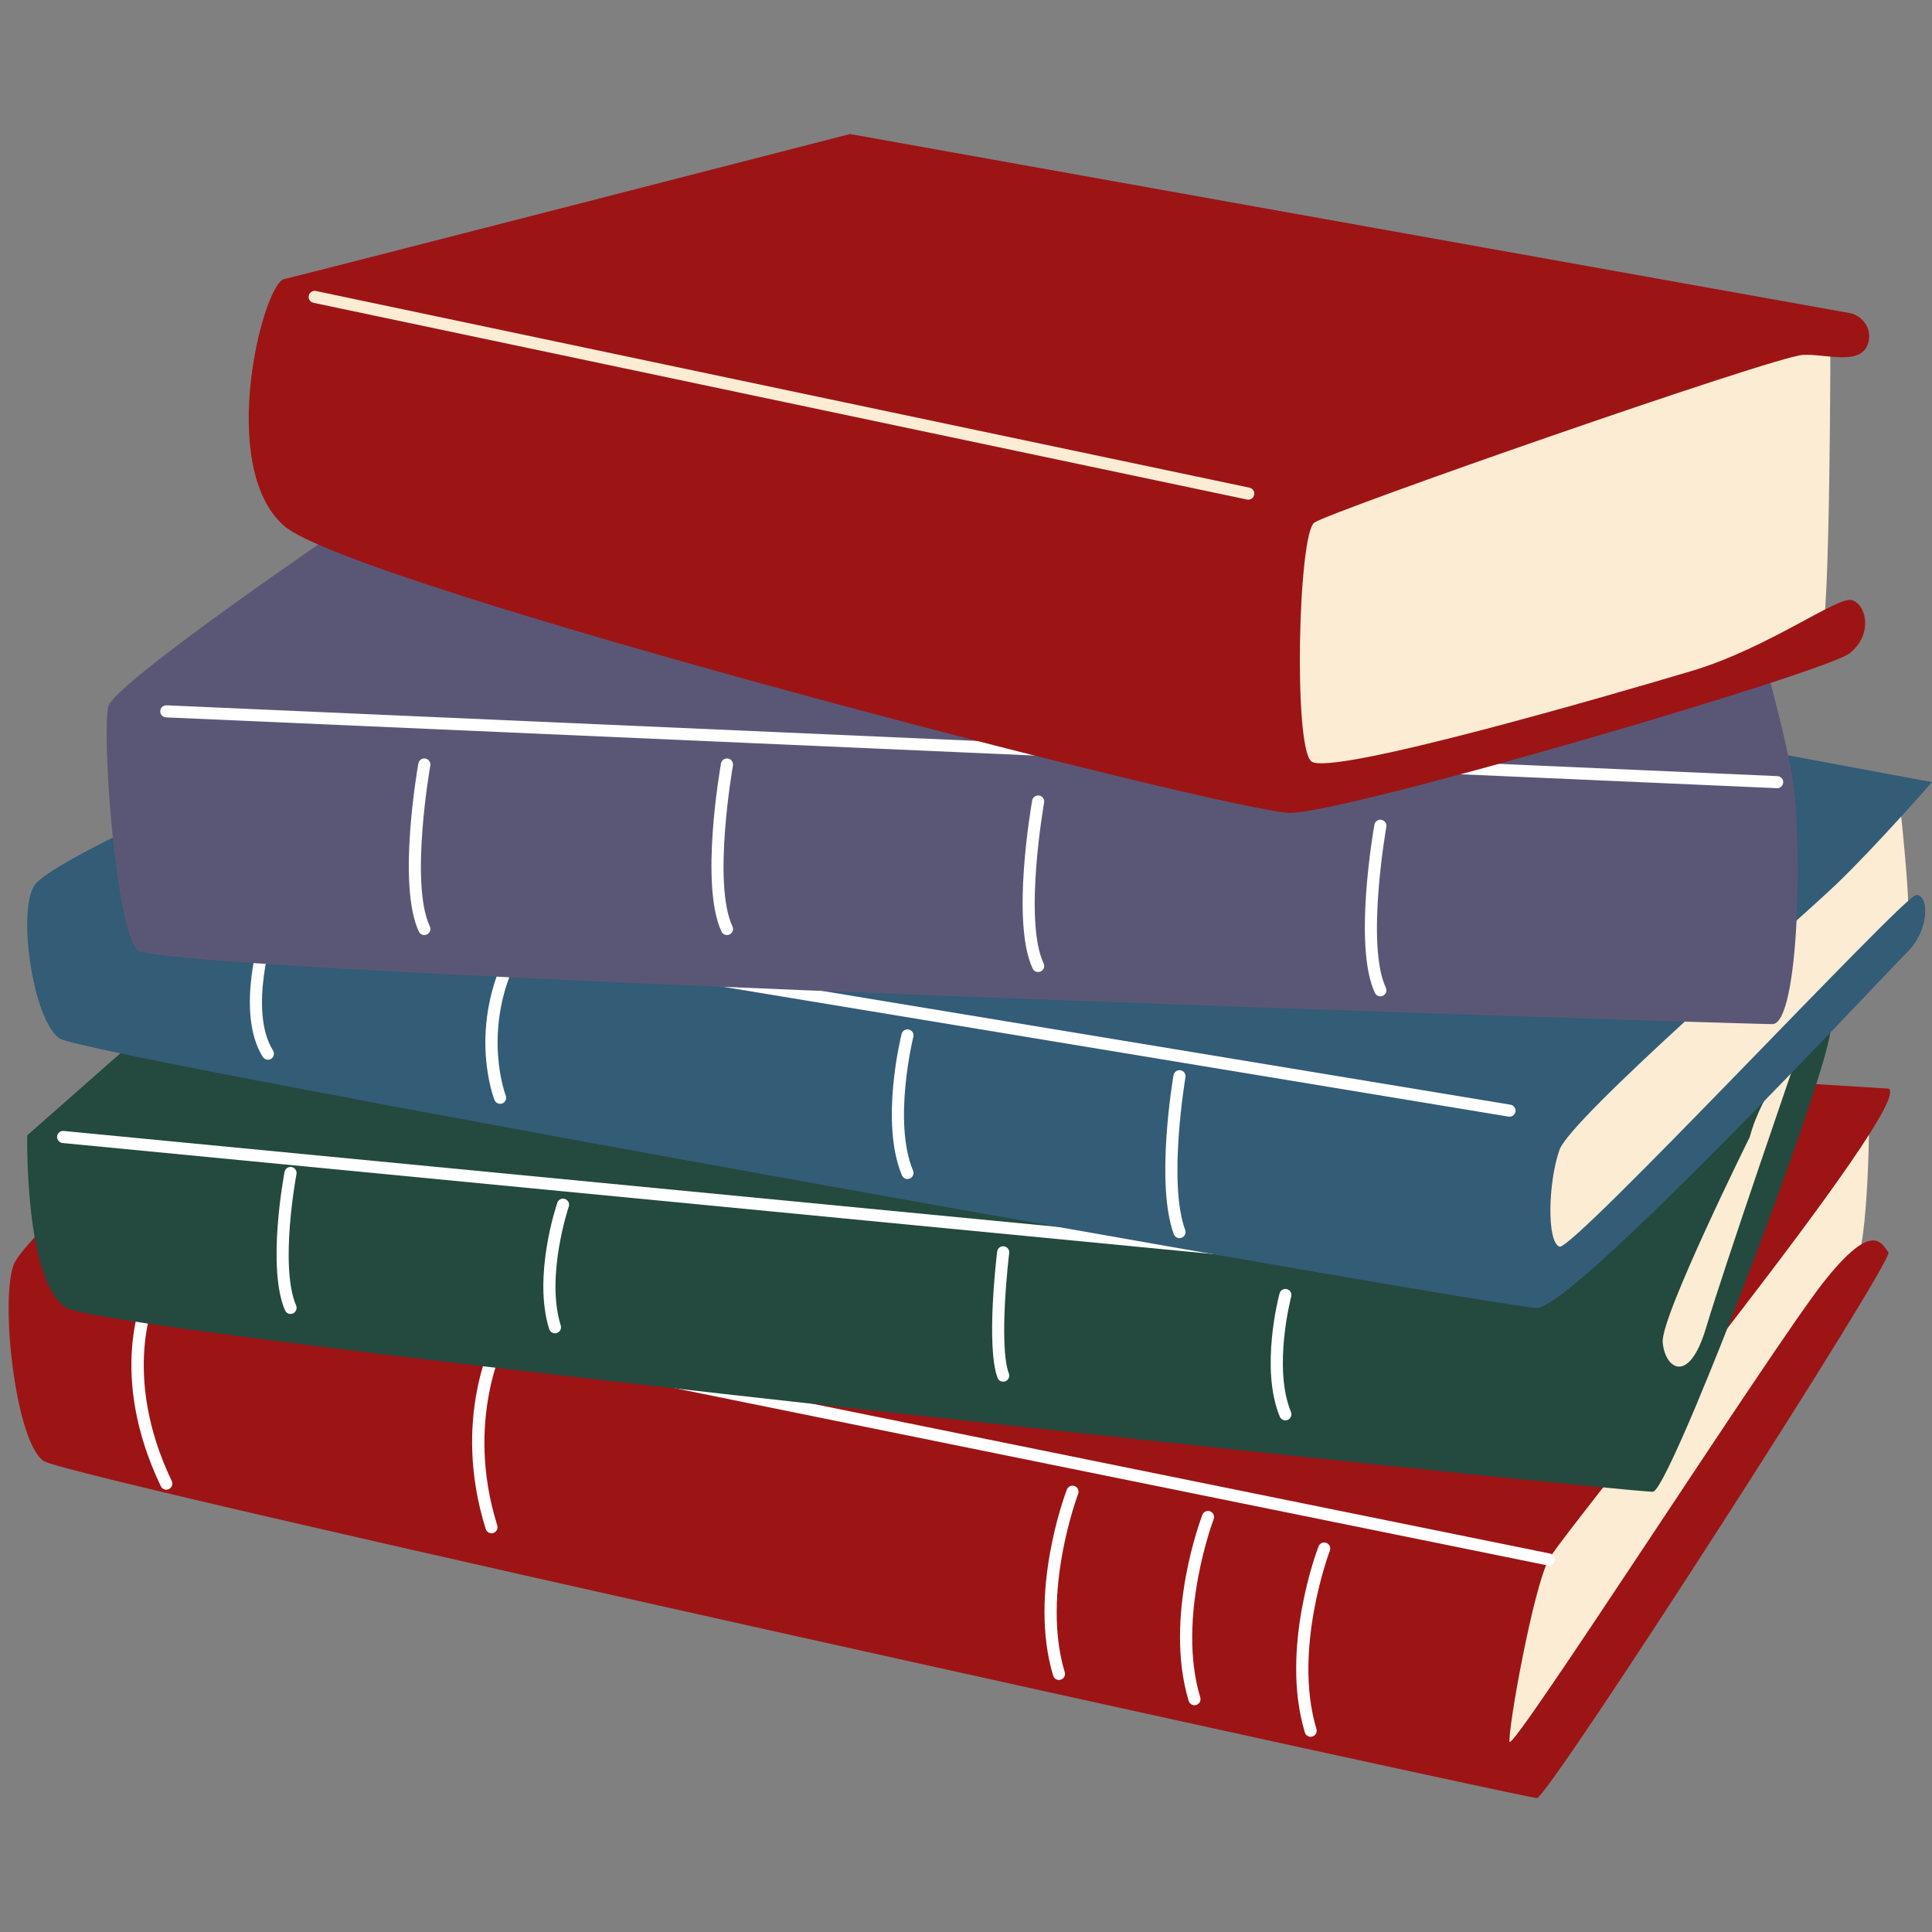 <svg class="icon icon-library"
xmlns="http://www.w3.org/2000/svg" 
xmlns:xlink="http://www.w3.org/1999/xlink" 
width="500" 
viewBox="0 0 375 375" 
height="500">
  <rect x="0" y="0" width="375" height="375" fill="#808080" stroke="none"/>
  <defs>
    <clipPath id="cbfe5ab01a">
      <path d="M 1 192 L 367 192 L 367 349.266 L 1 349.266 Z M 1 192 " clip-rule="nonzero"/>
    </clipPath>
    <clipPath id="b3cc06e9b4">
      <path d="M 48 26.016 L 363 26.016 L 363 158 L 48 158 Z M 48 26.016 " clip-rule="nonzero"/>
    </clipPath>
  </defs>
  <path fill="#fdecd4" d="M 362.828 215.578 C 362.828 215.578 362.789 241.977 359.977 245.727 C 357.16 249.477 299.258 340.246 294.875 340.246 C 290.488 340.246 285.484 343.379 285.484 331.793 C 285.484 320.207 302.469 266.168 362.828 215.57 Z M 362.828 215.578 " fill-opacity="1" fill-rule="nonzero"/>
  <g clip-path="url(#cbfe5ab01a)">
    <path class ="book-five-lowest"
    fill="#9d1415" d="M 366.547 211.297 L 61.078 192.418 C 61.078 192.418 5.051 237.898 2.551 245.727 C 0.047 253.555 3.18 280.156 8.5 283.598 C 13.82 287.039 296.125 349.008 298.316 349.008 C 300.504 349.008 367.793 244.473 366.547 243.062 C 365.305 241.652 363.734 236.328 353.719 249.168 C 343.703 261.996 293.312 340.555 293.004 338.059 C 292.691 335.559 297.578 308.32 300.605 302.691 C 303.645 297.062 372.188 213.801 366.547 211.305 Z M 366.547 211.297 " fill-opacity="1" fill-rule="nonzero"/>
  </g>
  <path class="book-five-lines" fill="#ffffff" d="M 32.281 289.156 C 31.844 289.156 31.422 288.91 31.219 288.488 C 20.766 266.637 27.785 251.492 28.086 250.855 C 28.363 250.27 29.07 250.023 29.648 250.301 C 30.234 250.578 30.48 251.285 30.203 251.863 C 30.113 252.055 23.406 266.723 33.336 287.469 C 33.613 288.055 33.367 288.75 32.781 289.031 C 32.613 289.109 32.445 289.148 32.273 289.148 Z M 32.281 289.156 " fill-opacity="1" fill-rule="nonzero"/>
  <path class="book-five-lines" fill="#ffffff" d="M 95.398 297.602 C 94.898 297.602 94.438 297.277 94.281 296.777 C 87.531 275.266 95.789 259.691 96.145 259.039 C 96.453 258.469 97.168 258.262 97.738 258.57 C 98.309 258.883 98.516 259.594 98.207 260.164 C 98.125 260.316 90.086 275.566 96.516 296.078 C 96.707 296.695 96.367 297.355 95.746 297.555 C 95.629 297.594 95.512 297.609 95.398 297.609 Z M 95.398 297.602 " fill-opacity="1" fill-rule="nonzero"/>
  <path class="book-five-lines" fill="#ffffff" d="M 205.547 326.082 C 205.039 326.082 204.582 325.758 204.422 325.25 C 199.543 309.09 206.77 289.934 207.078 289.125 C 207.309 288.523 207.988 288.211 208.594 288.449 C 209.195 288.68 209.496 289.363 209.266 289.965 C 209.195 290.156 202.027 309.188 206.664 324.57 C 206.855 325.188 206.5 325.848 205.879 326.027 C 205.77 326.059 205.652 326.074 205.539 326.074 Z M 205.547 326.082 " fill-opacity="1" fill-rule="nonzero"/>
  <path class="book-five-lines" fill="#ffffff" d="M 231.852 330.984 C 231.344 330.984 230.883 330.66 230.723 330.152 C 225.848 313.992 233.07 294.832 233.379 294.023 C 233.609 293.422 234.293 293.113 234.895 293.352 C 235.496 293.582 235.797 294.262 235.57 294.867 C 235.496 295.055 228.328 314.086 232.969 329.469 C 233.156 330.09 232.801 330.746 232.184 330.93 C 232.07 330.961 231.953 330.977 231.844 330.977 Z M 231.852 330.984 " fill-opacity="1" fill-rule="nonzero"/>
  <path class="book-five-lines" fill="#ffffff" d="M 254.402 337.105 C 253.895 337.105 253.434 336.781 253.273 336.273 C 248.398 320.113 255.613 300.957 255.93 300.148 C 256.16 299.543 256.844 299.234 257.445 299.473 C 258.047 299.703 258.352 300.383 258.121 300.988 C 258.047 301.176 250.879 320.207 255.52 335.59 C 255.711 336.211 255.352 336.867 254.734 337.051 C 254.625 337.082 254.504 337.098 254.395 337.098 Z M 254.402 337.105 " fill-opacity="1" fill-rule="nonzero"/>
  <path class="book-five-lines" fill="#ffffff" d="M 300.598 303.867 C 300.52 303.867 300.441 303.867 300.359 303.84 L 116.023 266.406 C 115.391 266.281 114.977 265.66 115.105 265.02 C 115.23 264.383 115.848 263.973 116.492 264.098 L 300.828 301.535 C 301.461 301.66 301.875 302.281 301.75 302.914 C 301.637 303.469 301.145 303.859 300.598 303.859 Z M 300.598 303.867 " fill-opacity="1" fill-rule="nonzero"/>
  <path class="book-four" 
  fill="#24493f" d="M 329.508 272.094 C 325.211 282.328 321.824 289.457 320.852 289.543 C 317.41 289.855 21.012 258.875 12.875 253.863 C 4.742 248.852 5.281 220.375 5.281 220.375 L 32.281 196.586 C 32.281 196.586 353.082 195.652 355.273 198.777 C 356.844 201.012 340.301 246.352 329.5 272.086 Z M 329.508 272.094 " fill-opacity="1" fill-rule="nonzero"/>
  <path class="book-four-lines" fill="#ffffff" d="M 56.387 255.035 C 55.926 255.035 55.496 254.766 55.309 254.32 C 51.762 245.957 55.094 228.211 55.234 227.457 C 55.355 226.824 55.973 226.402 56.609 226.52 C 57.242 226.641 57.664 227.258 57.543 227.895 C 57.512 228.066 54.203 245.688 57.473 253.402 C 57.727 253.996 57.449 254.688 56.844 254.941 C 56.695 255.004 56.543 255.035 56.387 255.035 Z M 56.387 255.035 " fill-opacity="1" fill-rule="nonzero"/>
  <path class="book-four-lines" fill="#ffffff" d="M 107.715 258.793 C 107.215 258.793 106.754 258.469 106.594 257.969 C 103.391 247.707 107.977 234.031 108.172 233.453 C 108.379 232.84 109.047 232.508 109.664 232.723 C 110.273 232.93 110.609 233.594 110.395 234.211 C 110.348 234.348 105.859 247.75 108.84 257.273 C 109.031 257.891 108.688 258.547 108.07 258.738 C 107.953 258.777 107.832 258.793 107.723 258.793 Z M 107.715 258.793 " fill-opacity="1" fill-rule="nonzero"/>
  <path class="book-four-lines" fill="#ffffff" d="M 194.715 268.184 C 194.238 268.184 193.789 267.891 193.613 267.414 C 191.355 261.27 193.453 243.672 193.551 242.926 C 193.629 242.285 194.207 241.824 194.859 241.906 C 195.5 241.984 195.961 242.57 195.883 243.211 C 195.859 243.387 193.75 260.992 195.816 266.605 C 196.039 267.215 195.73 267.891 195.121 268.113 C 194.984 268.16 194.852 268.184 194.715 268.184 Z M 194.715 268.184 " fill-opacity="1" fill-rule="nonzero"/>
  <path class="book-four-lines" fill="#ffffff" d="M 249.492 275.691 C 249.031 275.691 248.598 275.422 248.406 274.969 C 244.543 265.637 248.199 251.648 248.359 251.055 C 248.527 250.43 249.168 250.055 249.793 250.223 C 250.422 250.391 250.793 251.031 250.625 251.656 C 250.586 251.793 247.02 265.473 250.578 274.066 C 250.824 274.668 250.539 275.352 249.945 275.598 C 249.793 275.66 249.645 275.684 249.492 275.684 Z M 249.492 275.691 " fill-opacity="1" fill-rule="nonzero"/>
  <path class="book-four-lines" fill="#ffffff" d="M 244.172 244.242 C 244.172 244.242 244.094 244.242 244.062 244.242 L 12.141 221.859 C 11.496 221.797 11.02 221.223 11.086 220.574 C 11.148 219.934 11.719 219.457 12.367 219.52 L 244.281 241.895 C 244.926 241.961 245.402 242.531 245.336 243.18 C 245.281 243.793 244.766 244.242 244.172 244.242 Z M 244.172 244.242 " fill-opacity="1" fill-rule="nonzero"/>
  <path class="book-four-pages" 
  fill="#fdecd4" d="M 339.629 220.691 C 339.629 220.691 322.414 255.434 322.73 260.445 C 323.039 265.453 327.734 269.207 331.176 257.629 C 334.617 246.051 348.953 204.523 348.953 204.523 C 348.953 204.523 342.133 211.305 339.629 220.691 Z M 339.629 220.691 " fill-opacity="1" fill-rule="nonzero"/>
  <path class="book-three-pages" 
  fill="#fdecd4" d="M 368.531 153.887 C 368.531 153.887 371.172 177.254 370.203 179.062 C 369.234 180.871 307.609 246.383 301.906 245.551 C 296.207 244.719 296.34 223.293 298.012 219.121 C 299.688 214.953 368.539 153.887 368.539 153.887 Z M 368.531 153.887 " fill-opacity="1" fill-rule="nonzero"/>
  <path class="book-three"
  fill="#335c76" d="M 338.066 144.934 L 374.992 151.809 C 374.992 151.809 364.359 163.996 356.523 171.539 C 348.691 179.078 304.879 216.934 302.691 223.199 C 300.504 229.453 300.188 241.039 302.691 241.977 C 305.199 242.91 369.355 174.059 371.859 173.742 C 374.367 173.426 374.676 180.316 370.301 184.691 C 365.922 189.07 305.516 253.863 298.316 253.863 C 291.113 253.863 16.945 205.039 11.625 201.598 C 6.305 198.156 3.172 175.906 6.93 171.539 C 10.688 167.168 36.664 155.574 36.664 155.574 Z M 338.066 144.934 " fill-opacity="1" fill-rule="nonzero"/>
  <path class="book-three-lines" fill="#ffffff" d="M 292.996 216.75 C 292.93 216.75 292.867 216.75 292.805 216.734 L 116.07 187.523 C 115.43 187.422 115 186.809 115.105 186.176 C 115.207 185.535 115.809 185.105 116.453 185.207 L 293.184 214.422 C 293.828 214.523 294.254 215.133 294.152 215.77 C 294.059 216.34 293.559 216.75 292.996 216.75 Z M 292.996 216.75 " fill-opacity="1" fill-rule="nonzero"/>
  <path class="book-three-lines" fill="#ffffff" d="M 228.941 240.328 C 228.465 240.328 228.012 240.031 227.836 239.559 C 224.223 229.781 227.633 209.551 227.781 208.695 C 227.895 208.055 228.504 207.633 229.137 207.734 C 229.781 207.848 230.207 208.449 230.098 209.094 C 230.066 209.297 226.648 229.551 230.043 238.742 C 230.266 239.352 229.953 240.023 229.344 240.246 C 229.211 240.293 229.074 240.32 228.941 240.32 Z M 228.941 240.328 " fill-opacity="1" fill-rule="nonzero"/>
  <path class="book-three-lines" fill="#ffffff" d="M 176.145 228.852 C 175.684 228.852 175.25 228.582 175.059 228.129 C 170.785 217.879 174.828 201.383 175.004 200.688 C 175.16 200.059 175.797 199.68 176.422 199.832 C 177.051 199.988 177.438 200.625 177.277 201.25 C 177.238 201.418 173.25 217.688 177.223 227.219 C 177.469 227.812 177.191 228.504 176.59 228.758 C 176.438 228.82 176.289 228.844 176.137 228.844 Z M 176.145 228.852 " fill-opacity="1" fill-rule="nonzero"/>
  <path class="book-three-lines" fill="#ffffff" d="M 97.07 214.246 C 96.605 214.246 96.16 213.961 95.977 213.5 C 95.77 212.977 91.078 200.551 97.879 185.875 C 98.148 185.289 98.848 185.035 99.441 185.305 C 100.031 185.574 100.285 186.27 100.016 186.867 C 93.621 200.648 98.117 212.535 98.168 212.652 C 98.402 213.254 98.102 213.938 97.5 214.176 C 97.355 214.23 97.215 214.254 97.07 214.254 Z M 97.07 214.246 " fill-opacity="1" fill-rule="nonzero"/>
  <path class="book-three-lines" fill="#ffffff" d="M 52 205.691 C 51.613 205.691 51.223 205.492 51 205.137 C 45.555 196.422 50.66 180.609 50.883 179.941 C 51.09 179.324 51.746 178.992 52.367 179.199 C 52.984 179.395 53.316 180.062 53.109 180.68 C 53.062 180.832 48.133 196.121 52.992 203.898 C 53.332 204.445 53.168 205.176 52.617 205.516 C 52.43 205.633 52.207 205.699 52 205.699 Z M 52 205.691 " fill-opacity="1" fill-rule="nonzero"/>
  <path class="book-two"
  fill="#5a5776" d="M 67.961 101.441 C 67.961 101.441 22.266 132.43 21.012 137.125 C 19.758 141.816 22.266 179.688 26.641 184.383 C 31.02 189.078 338.684 198.785 344.004 198.785 C 349.324 198.785 349.953 162.164 347.762 150.113 C 345.574 138.059 339.938 119.281 339.938 119.281 L 67.953 101.441 Z M 67.961 101.441 " fill-opacity="1" fill-rule="nonzero"/>
  <path class="book-two-lines" fill="#ffffff" d="M 344.949 152.984 C 344.949 152.984 344.918 152.984 344.895 152.984 L 32.223 139.242 C 31.574 139.211 31.074 138.664 31.105 138.02 C 31.137 137.379 31.684 136.871 32.328 136.902 L 344.996 150.645 C 345.645 150.676 346.145 151.223 346.113 151.863 C 346.09 152.492 345.566 152.992 344.941 152.992 Z M 344.949 152.984 " fill-opacity="1" fill-rule="nonzero"/>
  <path class="book-two-lines" fill="#ffffff" d="M 82.363 181.488 C 81.918 181.488 81.5 181.242 81.301 180.816 C 77.059 171.809 81.039 149.145 81.203 148.184 C 81.316 147.551 81.926 147.121 82.57 147.234 C 83.203 147.344 83.633 147.957 83.52 148.598 C 83.48 148.828 79.5 171.48 83.426 179.816 C 83.703 180.402 83.449 181.102 82.863 181.379 C 82.703 181.457 82.527 181.488 82.363 181.488 Z M 82.363 181.488 " fill-opacity="1" fill-rule="nonzero"/>
  <path class="book-two-lines" fill="#ffffff" d="M 141.105 181.488 C 140.66 181.488 140.238 181.242 140.043 180.816 C 135.801 171.809 139.781 149.145 139.945 148.184 C 140.059 147.551 140.668 147.121 141.312 147.234 C 141.953 147.344 142.375 147.957 142.262 148.598 C 142.223 148.828 138.242 171.48 142.168 179.816 C 142.445 180.402 142.191 181.102 141.605 181.379 C 141.445 181.457 141.27 181.488 141.105 181.488 Z M 141.105 181.488 " fill-opacity="1" fill-rule="nonzero"/>
  <path class="book-two-lines" fill="#ffffff" d="M 201.504 188.672 C 201.059 188.672 200.641 188.43 200.441 188 C 196.199 178.992 200.18 156.328 200.348 155.371 C 200.457 154.734 201.066 154.309 201.711 154.418 C 202.344 154.527 202.773 155.141 202.66 155.781 C 202.621 156.012 198.641 178.668 202.566 187 C 202.844 187.586 202.59 188.285 202.004 188.562 C 201.844 188.641 201.672 188.672 201.504 188.672 Z M 201.504 188.672 " fill-opacity="1" fill-rule="nonzero"/>
  <path class="book-two-lines" fill="#ffffff" d="M 267.93 193.383 C 267.484 193.383 267.066 193.137 266.867 192.711 C 262.625 183.703 266.605 161.039 266.77 160.078 C 266.883 159.445 267.492 159.016 268.137 159.129 C 268.77 159.238 269.199 159.852 269.086 160.492 C 269.047 160.723 265.066 183.375 268.992 191.711 C 269.27 192.297 269.016 192.996 268.43 193.273 C 268.27 193.352 268.094 193.383 267.93 193.383 Z M 267.93 193.383 " fill-opacity="1" fill-rule="nonzero"/>
  <path class="book-one-pages" 
  fill="#fdecd4" d="M 355.281 64.512 C 355.281 64.512 355.281 123.043 353.402 123.977 C 351.523 124.914 257.945 159.969 250.121 149.645 C 242.293 139.312 247.305 102.074 250.121 95.812 C 252.934 89.547 350.27 64.512 355.281 64.512 Z M 355.281 64.512 " fill-opacity="1" fill-rule="nonzero"/>
  <g clip-path="url(#b3cc06e9b4)">
    <path class="book-one-top"
    fill="#9d1415" d="M 358.93 60.746 L 164.988 26.016 C 164.988 26.016 59.199 53.246 55.133 54.18 C 51.066 55.117 41.984 90.492 55.133 102.066 C 68.281 113.645 239.477 157.781 250.43 157.781 C 261.379 157.781 354.336 130.551 359.031 126.793 C 363.727 123.031 362.164 117.086 359.34 116.461 C 356.516 115.832 343.07 125.848 328.352 130.234 C 313.641 134.617 257.93 150.891 254.488 147.758 C 251.047 144.625 251.984 103.629 255.113 101.434 C 258.246 99.246 344.312 69.199 349.945 68.883 C 354.367 68.637 361.117 71.094 362.59 66.695 C 363.48 64.039 361.672 61.23 358.914 60.73 Z M 358.93 60.746 " fill-opacity="1" fill-rule="nonzero"/>
  </g>
  <path class="lines" fill="#fdecd4" d="M 242.293 96.984 C 242.215 96.984 242.133 96.977 242.047 96.961 L 60.836 58.773 C 60.199 58.637 59.797 58.02 59.93 57.383 C 60.066 56.75 60.684 56.348 61.316 56.48 L 242.531 94.66 C 243.164 94.797 243.57 95.414 243.434 96.051 C 243.316 96.605 242.832 96.984 242.285 96.984 Z M 242.293 96.984 " fill-opacity="1" fill-rule="nonzero"/>
</svg>